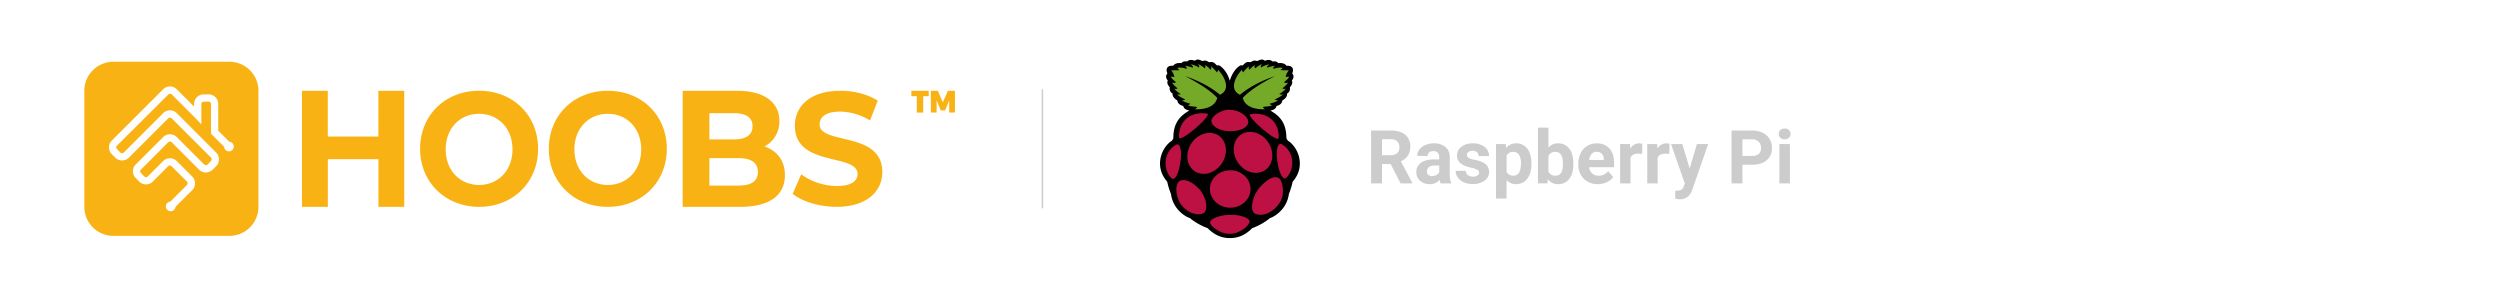 <svg id="b1a28aaa-ea24-4715-b2f3-4093dcab1f9e" data-name="Ebene 1" xmlns="http://www.w3.org/2000/svg" viewBox="0 0 1680 200"><defs><style>.afd398c8-77a9-4d64-8171-16451093d486{fill:none;stroke:#ccc;stroke-miterlimit:10;}.e3737626-39f7-45fc-8a3c-f539d5b826e1{fill:#f9b213;}.bf43783f-c9cd-4d2a-b6bc-265c9c8cd3be{isolation:isolate;}.e825cb62-e8e0-44dc-b40c-22eb0b3ed1ba{fill:#ccc;}.bd579613-09b7-46c7-a6e5-e430dcdfe699{fill:#75a928;}.f43cb863-b7e1-457e-b920-b76e172ec463{fill:#bc1142;}</style></defs><title>HOOBS_x_rpi</title><g id="bce07119-22fe-4495-a013-1f049f6df517" data-name="Stroke"><line class="afd398c8-77a9-4d64-8171-16451093d486" x1="700.5" y1="60" x2="700.5" y2="140"/></g><path class="e3737626-39f7-45fc-8a3c-f539d5b826e1" d="M154.17,41.5h-78A19.5,19.5,0,0,0,56.67,61v78a19.5,19.5,0,0,0,19.5,19.5h78a19.5,19.5,0,0,0,19.5-19.5V61A19.5,19.5,0,0,0,154.17,41.5Zm2,59.26a3.24,3.24,0,0,1-4.59,0,3.21,3.21,0,0,1-.95-2.09l-8.82-8.82V69.92a1.63,1.63,0,0,0-1.63-1.63h-3.25a1.63,1.63,0,0,0-1.62,1.63V83.6l-4.88-5.13-15-15a1.62,1.62,0,0,0-2.3,0L78.59,97.89a1.64,1.64,0,0,0,0,2.3l2.3,2.3a1.64,1.64,0,0,0,2.3,0l26.43-26.43a6.49,6.49,0,0,1,9.19,0l26.43,26.43a6.51,6.51,0,0,1,0,9.19l-2.3,2.3a6.49,6.49,0,0,1-9.19,0L115.36,95.59a1.64,1.64,0,0,0-2.3,0L94.68,114a1.62,1.62,0,0,0,0,2.3l2.3,2.29a1.61,1.61,0,0,0,2.29,0l10.35-10.34a6.49,6.49,0,0,1,9.19,0l10.34,10.34a6.51,6.51,0,0,1,0,9.2L118,138.89a3.21,3.21,0,0,1-1,2.09,3.25,3.25,0,1,1-2.5-5.54l11.12-11.12a1.62,1.62,0,0,0,0-2.3l-10.34-10.34a1.62,1.62,0,0,0-2.3,0L102.72,122a6.49,6.49,0,0,1-9.19,0l-2.3-2.3a6.49,6.49,0,0,1,0-9.19l18.39-18.38a6.49,6.49,0,0,1,9.19,0l18.38,18.38a1.64,1.64,0,0,0,2.3,0l2.3-2.3a1.64,1.64,0,0,0,0-2.3L115.36,79.51a1.62,1.62,0,0,0-2.3,0L86.63,105.93a6.49,6.49,0,0,1-9.19,0l-2.3-2.29a6.52,6.52,0,0,1,0-9.2L109.62,60a6.49,6.49,0,0,1,9.19,0l11.6,11.61V69.92a6.5,6.5,0,0,1,6.5-6.5h3.25a6.5,6.5,0,0,1,6.5,6.5V87.83l7.4,7.39a3.25,3.25,0,0,1,2.09,5.54Z"/><path class="e3737626-39f7-45fc-8a3c-f539d5b826e1" d="M612.42,61H624.1v3.65h-3.71v11H616.1v-11h-3.68Zm13.09,0h4.72l3.34,7.78L637,61h4.72V75.62h-3.85V67.39l-2.77,6.81h-2.92l-2.77-6.81v8.23h-3.85Z"/><path class="e3737626-39f7-45fc-8a3c-f539d5b826e1" d="M271.65,61v78H254.31V107h-34v32H202.92V61h17.35V91.75h34V61Zm10.65,39c0-22.41,16.77-39,39.65-39s39.64,16.48,39.64,39S344.72,139,322,139,282.3,122.41,282.3,100Zm62.09.39c0-14.19-9.63-23.9-22.44-23.9s-22.45,9.71-22.45,23.9,9.64,23.89,22.45,23.89S344.39,114.57,344.39,100.39ZM368.8,100c0-22.41,16.77-39,39.65-39s39.64,16.48,39.64,39-16.87,39-39.64,39S368.8,122.41,368.8,100Zm62.09.39c0-14.19-9.63-23.9-22.44-23.9S386,86.2,386,100.39s9.64,23.89,22.45,23.89S430.89,114.57,430.89,100.39Zm96.58,17.33c0,13.48-10.28,21.28-30,21.28H458.74V61h36.61c18.74,0,28.38,8.13,28.38,20.28a18.86,18.86,0,0,1-10,17.16C522.12,101.23,527.47,107.91,527.47,117.72ZM476.71,76.06V93.67h16.5c8.1,0,12.5-3,12.5-8.86s-4.4-8.75-12.5-8.75Zm32.59,39.47c0-6.29-4.61-9.28-13.22-9.28H476.71v18.46h19.37C504.69,124.71,509.3,121.93,509.3,115.53Zm23.38,14.74,5.69-13.14A41.52,41.52,0,0,0,562.28,125c9.94,0,14-3.44,14-8.08,0-14.11-42.13-4.41-42.13-32.42,0-12.82,9.94-23.49,30.53-23.49,9.11,0,18.43,2.26,25.16,6.68l-5.18,13.25A39.67,39.67,0,0,0,564.56,75c-9.94,0-13.77,3.87-13.77,8.61,0,13.9,42.13,4.31,42.13,32,0,12.61-10,23.38-30.74,23.38C550.69,139,539.1,135.44,532.68,130.27Z"/><g class="bf43783f-c9cd-4d2a-b6bc-265c9c8cd3be"><path class="e825cb62-e8e0-44dc-b40c-22eb0b3ed1ba" d="M934.53,110.24H928.7v13h-7.33V87.7h13.21q6.3,0,9.72,2.81a9.69,9.69,0,0,1,3.42,7.93,10.94,10.94,0,0,1-1.58,6.07,10.74,10.74,0,0,1-4.77,3.87l7.69,14.53v.34H941.2Zm-5.83-5.94h5.91a6,6,0,0,0,4.27-1.4A5,5,0,0,0,940.39,99a5.32,5.32,0,0,0-1.43-4,5.93,5.93,0,0,0-4.38-1.45H928.7Z"/><path class="e825cb62-e8e0-44dc-b40c-22eb0b3ed1ba" d="M968.13,123.25a7.81,7.81,0,0,1-.71-2.37,8.53,8.53,0,0,1-6.67,2.86,9.37,9.37,0,0,1-6.43-2.25,7.22,7.22,0,0,1-2.55-5.66,7.49,7.49,0,0,1,3.11-6.45c2.08-1.5,5.08-2.25,9-2.27h3.25V105.6a4.39,4.39,0,0,0-.94-2.93,3.72,3.72,0,0,0-3-1.1,4.22,4.22,0,0,0-2.8.85,2.93,2.93,0,0,0-1,2.35h-7a7.11,7.11,0,0,1,1.41-4.25,9.39,9.39,0,0,1,4-3.06,14.41,14.41,0,0,1,5.81-1.12,11.53,11.53,0,0,1,7.75,2.46,8.58,8.58,0,0,1,2.87,6.9v11.45a12.42,12.42,0,0,0,1,5.68v.42Zm-5.84-4.91a6.12,6.12,0,0,0,2.88-.69,4.67,4.67,0,0,0,2-1.87v-4.54h-2.64q-5.29,0-5.64,3.66l0,.41a2.83,2.83,0,0,0,.92,2.18A3.61,3.61,0,0,0,962.29,118.34Z"/><path class="e825cb62-e8e0-44dc-b40c-22eb0b3ed1ba" d="M993.93,116a2.27,2.27,0,0,0-1.28-2,14.43,14.43,0,0,0-4.11-1.33q-9.43-2-9.43-8A7.28,7.28,0,0,1,982,98.7a11.79,11.79,0,0,1,7.63-2.36,12.65,12.65,0,0,1,8,2.37,7.47,7.47,0,0,1,3,6.16h-7.06a3.43,3.43,0,0,0-1-2.51,4.13,4.13,0,0,0-3.05-1,4.21,4.21,0,0,0-2.76.81,2.55,2.55,0,0,0-1,2,2.17,2.17,0,0,0,1.11,1.89,11.41,11.41,0,0,0,3.75,1.25,30.31,30.31,0,0,1,4.44,1.18q5.59,2.06,5.59,7.11a6.87,6.87,0,0,1-3.1,5.84,13.37,13.37,0,0,1-8,2.24,14,14,0,0,1-5.89-1.19,9.86,9.86,0,0,1-4-3.24,7.54,7.54,0,0,1-1.47-4.46H985a3.71,3.71,0,0,0,1.39,2.88,5.52,5.52,0,0,0,3.47,1,5.1,5.1,0,0,0,3.07-.77A2.38,2.38,0,0,0,993.93,116Z"/><path class="e825cb62-e8e0-44dc-b40c-22eb0b3ed1ba" d="M1029.11,110.29q0,6.09-2.77,9.77a8.88,8.88,0,0,1-7.48,3.68,8.21,8.21,0,0,1-6.47-2.79v12.46h-7.06V96.83h6.55l.24,2.59a8.3,8.3,0,0,1,6.69-3.08,8.93,8.93,0,0,1,7.59,3.62q2.71,3.62,2.71,10Zm-7-.52a10.44,10.44,0,0,0-1.31-5.69,4.25,4.25,0,0,0-3.79-2,4.63,4.63,0,0,0-4.57,2.54v10.82a4.69,4.69,0,0,0,4.61,2.61Q1022.06,118.05,1022.06,109.77Z"/><path class="e825cb62-e8e0-44dc-b40c-22eb0b3ed1ba" d="M1057.29,110.29q0,6.34-2.71,9.89a9,9,0,0,1-7.57,3.56,8.24,8.24,0,0,1-6.86-3.3l-.32,2.81h-6.35V85.75h7.06V99.2a8.06,8.06,0,0,1,6.42-2.86,9.05,9.05,0,0,1,7.58,3.56c1.83,2.36,2.75,5.7,2.75,10Zm-7.06-.52q0-4-1.27-5.85a4.3,4.3,0,0,0-3.78-1.84,4.66,4.66,0,0,0-4.64,2.76v10.43a4.72,4.72,0,0,0,4.69,2.78,4.36,4.36,0,0,0,4.49-3.37A17.46,17.46,0,0,0,1050.23,109.77Z"/><path class="e825cb62-e8e0-44dc-b40c-22eb0b3ed1ba" d="M1073.79,123.74a13,13,0,0,1-9.46-3.57,12.66,12.66,0,0,1-3.65-9.49V110a15.87,15.87,0,0,1,1.54-7.11,11.22,11.22,0,0,1,4.36-4.84,12.23,12.23,0,0,1,6.43-1.7,11,11,0,0,1,8.53,3.42q3.12,3.42,3.12,9.7v2.88h-16.83a6.57,6.57,0,0,0,2.07,4.15,6.22,6.22,0,0,0,4.35,1.56,7.63,7.63,0,0,0,6.38-3l3.46,3.89a10.63,10.63,0,0,1-4.29,3.5A14.09,14.09,0,0,1,1073.79,123.74ZM1073,102a4.42,4.42,0,0,0-3.41,1.43,7.3,7.3,0,0,0-1.67,4.07h9.81V107a5.21,5.21,0,0,0-1.27-3.64A4.53,4.53,0,0,0,1073,102Z"/><path class="e825cb62-e8e0-44dc-b40c-22eb0b3ed1ba" d="M1103.5,103.45a19.2,19.2,0,0,0-2.54-.2c-2.67,0-4.42.91-5.25,2.71v17.29h-7V96.83h6.66l.2,3.15a6.56,6.56,0,0,1,5.88-3.64,7.45,7.45,0,0,1,2.2.32Z"/><path class="e825cb62-e8e0-44dc-b40c-22eb0b3ed1ba" d="M1121.74,103.45a19.32,19.32,0,0,0-2.54-.2c-2.67,0-4.42.91-5.25,2.71v17.29h-7V96.83h6.66l.2,3.15a6.53,6.53,0,0,1,5.88-3.64,7.5,7.5,0,0,1,2.2.32Z"/><path class="e825cb62-e8e0-44dc-b40c-22eb0b3ed1ba" d="M1135.44,113.26l4.88-16.43h7.57l-10.62,30.52-.59,1.39a8.05,8.05,0,0,1-7.81,5.18,11.11,11.11,0,0,1-3.13-.47v-5.34l1.08,0a5.78,5.78,0,0,0,3-.61,4,4,0,0,0,1.55-2l.83-2.18-9.25-26.49h7.59Z"/><path class="e825cb62-e8e0-44dc-b40c-22eb0b3ed1ba" d="M1170.91,110.72v12.53h-7.32V87.7h13.86a16,16,0,0,1,7,1.47,10.76,10.76,0,0,1,4.67,4.16,11.6,11.6,0,0,1,1.64,6.14,10.2,10.2,0,0,1-3.58,8.24q-3.57,3-9.9,3Zm0-5.93h6.54a6.37,6.37,0,0,0,4.43-1.37,5,5,0,0,0,1.53-3.9,5.87,5.87,0,0,0-1.54-4.23,5.78,5.78,0,0,0-4.25-1.66h-6.71Z"/><path class="e825cb62-e8e0-44dc-b40c-22eb0b3ed1ba" d="M1195.32,90a3.5,3.5,0,0,1,1.07-2.62,4,4,0,0,1,2.89-1,4,4,0,0,1,2.88,1,3.74,3.74,0,0,1,0,5.25,4.51,4.51,0,0,1-5.74,0A3.47,3.47,0,0,1,1195.32,90Zm7.5,33.25h-7.08V96.83h7.08Z"/></g><path d="M804.89,40a3.33,3.33,0,0,0-2,.83c-1.82-.7-3.58-.95-5.16.48-2.43-.32-3.22.34-3.81,1.1-.54,0-4-.55-5.58,1.81-4-.47-5.25,2.35-3.82,5-.82,1.26-1.66,2.5.24,4.9-.67,1.34-.25,2.8,1.33,4.55A3.87,3.87,0,0,0,788,62.9c-.27,2.57,2.37,4.07,3.15,4.6.31,1.5.94,2.92,4,3.7.49,2.24,2.31,2.62,4.06,3.09-5.8,3.37-10.77,7.8-10.73,18.68l-.85,1.51c-6.65,4-12.62,17-3.28,27.59a53,53,0,0,0,2.55,8.3c1.36,10.58,10.26,15.54,12.61,16.13a42.61,42.61,0,0,0,12.06,6.84c4.68,4.82,9.74,6.66,14.83,6.66h.23c5.09,0,10.15-1.84,14.82-6.66a42.53,42.53,0,0,0,12.07-6.84c2.34-.59,11.24-5.55,12.61-16.13a52,52,0,0,0,2.54-8.3c9.35-10.56,3.37-23.55-3.27-27.59L864.47,93c0-10.88-4.94-15.31-10.73-18.68,1.75-.47,3.56-.85,4.06-3.09,3-.78,3.64-2.2,3.94-3.7.79-.53,3.43-2,3.15-4.6a3.85,3.85,0,0,0,1.88-4.25c1.59-1.75,2-3.21,1.34-4.55,1.9-2.4,1.06-3.64.24-4.9,1.43-2.63.17-5.45-3.82-5-1.58-2.36-5-1.83-5.58-1.81-.6-.76-1.39-1.42-3.82-1.1-1.57-1.43-3.33-1.18-5.15-.48-2.15-1.7-3.58-.34-5.21.18-2.61-.86-3.21.31-4.49.79-2.85-.6-3.71.71-5.08,2.09l-1.59,0c-4.29,2.53-6.42,7.68-7.18,10.33-.76-2.65-2.88-7.8-7.18-10.33l-1.58,0c-1.37-1.38-2.24-2.69-5.08-2.09-1.28-.48-1.88-1.65-4.49-.79C807,40.67,806.05,40,804.89,40Z"/><path class="bd579613-09b7-46c7-a6e5-e430dcdfe699" d="M796.34,51.13C807.73,57,814.35,61.76,818,65.8c-1.86,7.45-11.55,7.79-15.09,7.58A2.66,2.66,0,0,0,804.43,72c-.89-.63-4-.07-6.24-1.31a2,2,0,0,0,1.63-1c-2.08-.66-4.32-1.23-5.63-2.33a3.19,3.19,0,0,0,2.3-.48c-1.86-1-3.85-1.8-5.4-3.34,1,0,2,0,2.31-.36a20.63,20.63,0,0,1-4.34-3.52c1.35.16,1.92,0,2.25-.21-1.29-1.32-2.92-2.44-3.7-4.06a2.77,2.77,0,0,0,2.58,0c-.44-1-2.32-1.57-3.4-3.88,1.05.1,2.17.23,2.4,0A11.27,11.27,0,0,0,787,47.25c2.26,0,5.67,0,5.52-.18l-1.39-1.42c2.2-.6,4.45.09,6.09.6.73-.58,0-1.31-.91-2.06a22.31,22.31,0,0,1,5.09,1.27c.82-.73-.53-1.47-1.18-2.21a13,13,0,0,1,5.33,2.09c.89-.84,0-1.56-.54-2.3a13,13,0,0,1,4.48,2.88c.41-.54,1-.94.28-2.24a11.24,11.24,0,0,1,3.57,3.12c1-.61.57-1.45.58-2.21a34.87,34.87,0,0,1,3.88,4.06,3.53,3.53,0,0,0,.67-1.79c3.84,3.72,9.26,13.1,1.39,16.82C813.2,58.16,805.2,54.14,796.34,51.13Z"/><path class="bd579613-09b7-46c7-a6e5-e430dcdfe699" d="M856.79,51.13c-11.4,5.88-18,10.63-21.65,14.67,1.86,7.45,11.55,7.79,15.1,7.58A2.68,2.68,0,0,1,848.69,72c.89-.63,4-.07,6.25-1.31a2,2,0,0,1-1.64-1c2.08-.66,4.32-1.23,5.64-2.33a3.21,3.21,0,0,1-2.31-.48c1.87-1,3.86-1.8,5.4-3.34-1,0-2,0-2.3-.36a20.82,20.82,0,0,0,4.33-3.52c-1.35.16-1.92,0-2.24-.21,1.29-1.32,2.92-2.44,3.7-4.06a2.77,2.77,0,0,1-2.58,0c.44-1,2.31-1.57,3.39-3.88-1.05.1-2.17.23-2.39,0a11.41,11.41,0,0,1,2.15-4.28c-2.25,0-5.67,0-5.51-.18L862,45.65c-2.2-.6-4.46.09-6.09.6-.74-.58,0-1.31.91-2.06a22.26,22.26,0,0,0-5.1,1.27c-.81-.73.53-1.47,1.19-2.21a13.07,13.07,0,0,0-5.34,2.09c-.88-.84,0-1.56.55-2.3a13.08,13.08,0,0,0-4.49,2.88c-.4-.54-1-.94-.27-2.24a11.28,11.28,0,0,0-3.58,3.12c-1-.61-.57-1.45-.58-2.21a35.73,35.73,0,0,0-3.88,4.06,3.46,3.46,0,0,1-.66-1.79c-3.84,3.72-9.26,13.1-1.4,16.82,6.7-5.52,14.69-9.54,23.56-12.55Z"/><path class="f43cb863-b7e1-457e-b920-b76e172ec463" d="M840.36,127c0,6.95-6.11,12.58-13.65,12.58s-13.64-5.63-13.64-12.58,6.11-12.59,13.64-12.59S840.36,120,840.36,127Z"/><path class="f43cb863-b7e1-457e-b920-b76e172ec463" d="M818.82,91c5.65,3.7,6.67,12.1,2.27,18.76s-12.54,9-18.2,5.34h0c-5.65-3.71-6.67-12.11-2.27-18.76s12.54-9,18.2-5.34Z"/><path class="f43cb863-b7e1-457e-b920-b76e172ec463" d="M834.08,90.35c-5.66,3.7-6.68,12.1-2.28,18.75s12.55,9.05,18.2,5.34h0c5.65-3.7,6.67-12.1,2.28-18.75s-12.55-9-18.2-5.34Z"/><path class="f43cb863-b7e1-457e-b920-b76e172ec463" d="M790.56,97.08c6.1-1.64,2.06,25.25-2.91,23C782.19,115.73,780.43,102.86,790.56,97.08Z"/><path class="f43cb863-b7e1-457e-b920-b76e172ec463" d="M861.1,96.74C855,95.11,859,122,864,119.79,869.47,115.4,871.23,102.53,861.1,96.74Z"/><path class="f43cb863-b7e1-457e-b920-b76e172ec463" d="M840.36,76.72c10.54-1.78,19.3,4.48,18.95,15.9C859,97,836.48,77.37,840.36,76.72Z"/><path class="f43cb863-b7e1-457e-b920-b76e172ec463" d="M811.26,76.38c-10.54-1.78-19.31,4.48-19,15.91C792.65,96.67,815.14,77,811.26,76.38Z"/><path class="f43cb863-b7e1-457e-b920-b76e172ec463" d="M826.39,73.72c-6.29-.17-12.32,4.66-12.34,7.47,0,3.4,5,6.88,12.38,7,7.57.06,12.39-2.79,12.42-6.3,0-4-6.88-8.2-12.46-8.14Z"/><path class="f43cb863-b7e1-457e-b920-b76e172ec463" d="M826.87,144.37c5.49-.24,12.84,1.77,12.86,4.43s-6.67,8.42-13.22,8.3c-6.78.29-13.42-5.55-13.34-7.58C813.07,146.55,821.43,144.23,826.87,144.37Z"/><path class="f43cb863-b7e1-457e-b920-b76e172ec463" d="M806.52,127.76c3.91,4.7,5.69,13,2.43,15.4-3.08,1.86-10.57,1.09-15.89-6.55-3.58-6.41-3.12-12.93-.6-14.85C796.23,119.47,802,122.56,806.52,127.76Z"/><path class="f43cb863-b7e1-457e-b920-b76e172ec463" d="M846.24,126.27c-4.22,5-6.57,14-3.49,16.88,2.94,2.25,10.85,1.94,16.69-6.17,4.24-5.44,2.82-14.53.4-16.94C856.24,117.25,851.07,120.81,846.24,126.27Z"/></svg>